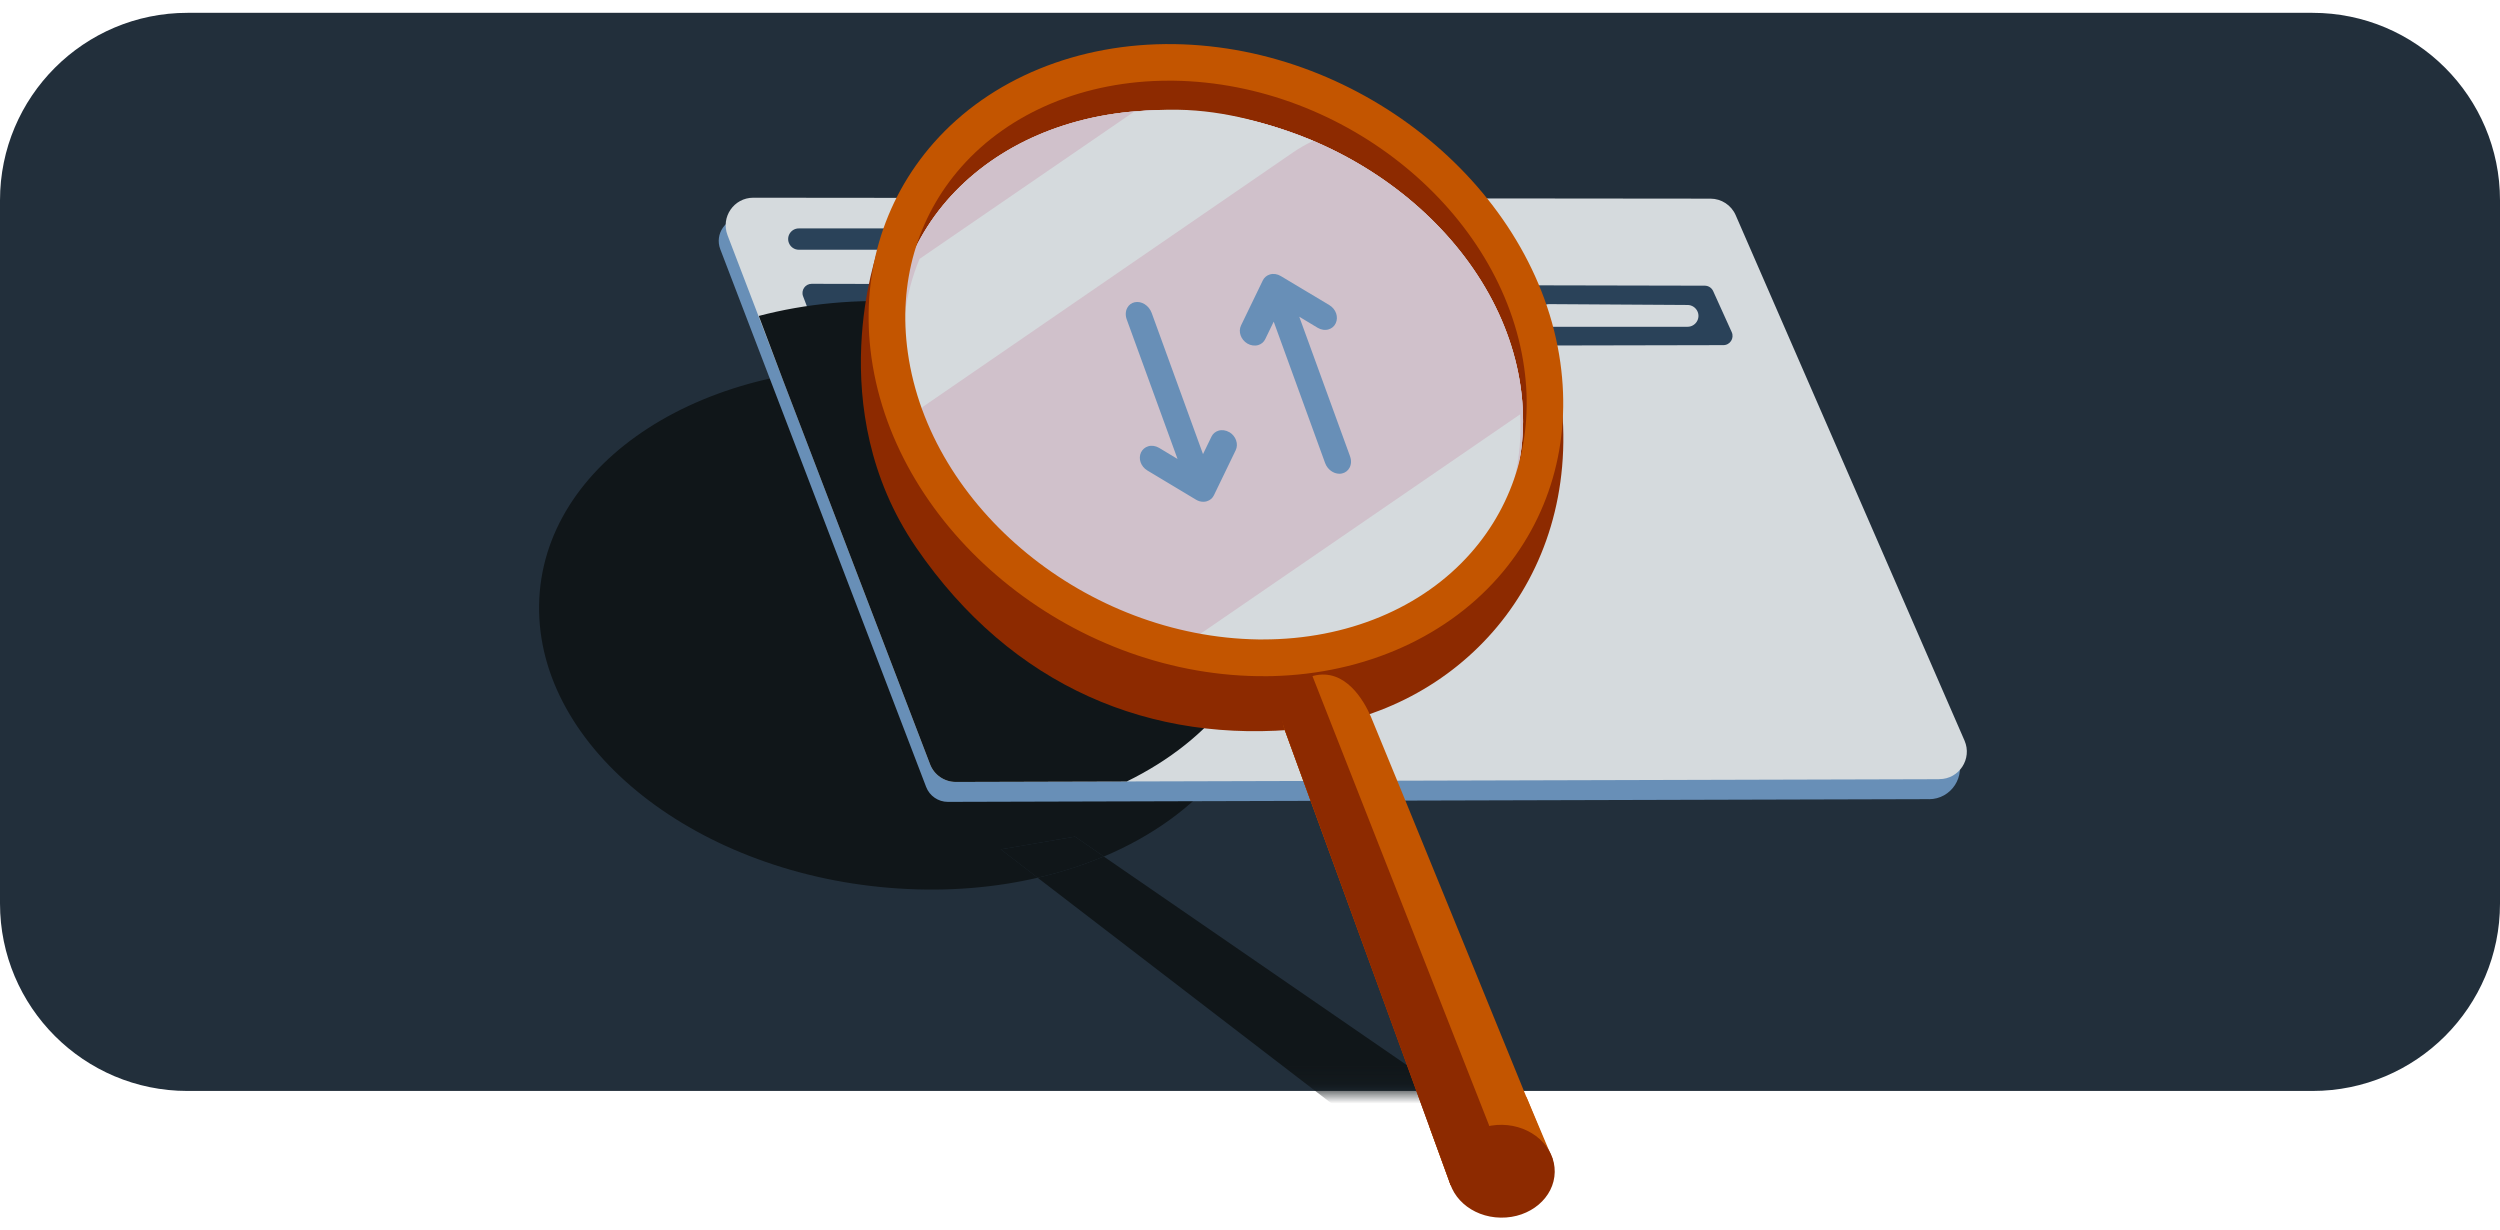 <svg width="128" height="63" viewBox="0 0 128 63" fill="none" xmlns="http://www.w3.org/2000/svg">
<path d="M118.4 0.657H9.6C4.298 0.657 0 4.955 0 10.257V46.257C0 51.559 4.298 55.857 9.6 55.857H118.4C123.702 55.857 128 51.559 128 46.257V10.257C128 4.955 123.702 0.657 118.4 0.657Z" fill="#222F3B"/>
<mask id="mask0_4038_85796" style="mask-type:alpha" maskUnits="userSpaceOnUse" x="0" y="0" width="128" height="56">
<path d="M118.4 0.657H9.6C4.298 0.657 0 4.955 0 10.257V46.257C0 51.559 4.298 55.857 9.6 55.857H118.4C123.702 55.857 128 51.559 128 46.257V10.257C128 4.955 123.702 0.657 118.4 0.657Z" fill="#222F3B"/>
</mask>
<g mask="url(#mask0_4038_85796)">
<path d="M79.486 59.664L74.874 61.64L53.126 44.94C54.318 44.664 55.454 44.296 56.51 43.852L79.482 59.664H79.486Z" fill="#101619"/>
<path d="M46.397 18.863C56.669 19.523 64.913 26.015 64.801 33.371C64.733 37.943 61.453 41.771 56.517 43.855L55.041 42.835L51.241 43.487L53.133 44.939C50.933 45.451 48.525 45.655 46.005 45.491C35.733 44.831 27.493 38.339 27.601 30.983C27.713 23.631 36.129 18.203 46.401 18.859L46.397 18.863Z" fill="#101619"/>
<path d="M55.037 42.831L56.513 43.851C55.453 44.295 54.321 44.663 53.129 44.939L51.237 43.487L55.037 42.835V42.831Z" fill="#101619"/>
</g>
<path d="M98.762 40.916L48.53 41.056C48.038 41.056 47.594 40.752 47.418 40.291L36.878 12.759C36.582 11.979 37.154 11.148 37.99 11.148L88.246 11.2L100.218 38.691C100.674 39.743 99.906 40.919 98.762 40.919V40.916Z" fill="#688FB7"/>
<path d="M99.292 39.895L48.936 40.035C48.352 40.035 47.824 39.675 47.616 39.127L37.248 12.039C36.896 11.115 37.576 10.123 38.568 10.123L87.576 10.171C88.136 10.171 88.644 10.503 88.868 11.019L100.584 37.919C100.988 38.851 100.308 39.891 99.296 39.891L99.292 39.895Z" fill="#D5DADD"/>
<path d="M88.237 17.671L42.429 17.767C42.233 17.767 42.057 17.647 41.989 17.463L41.117 15.167C41.001 14.859 41.229 14.531 41.557 14.531L87.285 14.627C87.469 14.627 87.637 14.735 87.713 14.903L88.665 17.007C88.805 17.319 88.577 17.671 88.237 17.671Z" fill="#2A4259"/>
<path d="M86.401 16.731H79.341C79.113 16.731 78.909 16.595 78.825 16.383L78.805 16.339C78.653 15.971 78.929 15.567 79.325 15.571L86.405 15.615C86.621 15.615 86.817 15.743 86.909 15.939C87.081 16.307 86.809 16.731 86.401 16.731Z" fill="#D5DADD"/>
<path d="M75.565 16.731H68.505C68.277 16.731 68.073 16.595 67.989 16.383L67.969 16.339C67.817 15.971 68.093 15.567 68.489 15.571L75.569 15.615C75.785 15.615 75.981 15.743 76.073 15.939C76.245 16.307 75.973 16.731 75.565 16.731Z" fill="#D5DADD"/>
<path d="M55.557 12.787H40.901C40.677 12.787 40.477 12.651 40.393 12.443C40.249 12.083 40.513 11.695 40.901 11.695H55.557C55.781 11.695 55.981 11.831 56.065 12.039C56.209 12.399 55.945 12.787 55.557 12.787Z" fill="#2A4259"/>
<path d="M76.173 20.804H69.113C68.885 20.804 68.681 20.668 68.597 20.456L68.577 20.412C68.425 20.044 68.701 19.64 69.097 19.644L76.177 19.688C76.393 19.688 76.589 19.816 76.681 20.012C76.853 20.38 76.581 20.804 76.173 20.804Z" fill="#2A4259"/>
<path d="M78.601 24.215H70.453C70.193 24.215 69.957 24.079 69.857 23.867L69.837 23.823C69.665 23.455 69.977 23.051 70.437 23.055L78.605 23.099C78.853 23.099 79.081 23.227 79.185 23.423C79.381 23.791 79.069 24.215 78.601 24.215Z" fill="#2A4259"/>
<path d="M77.578 27.567H71.498C71.302 27.567 71.126 27.431 71.054 27.219L71.038 27.175C70.91 26.807 71.142 26.403 71.486 26.407L77.582 26.451C77.77 26.451 77.938 26.579 78.014 26.775C78.162 27.143 77.93 27.567 77.578 27.567Z" fill="#2A4259"/>
<path d="M48.938 40.036L57.69 40.012C62.09 37.856 64.958 34.24 65.018 29.972C65.13 22.616 56.886 16.12 46.614 15.464C43.85 15.288 41.218 15.552 38.85 16.176L40.086 19.456L47.618 39.128C47.826 39.676 48.354 40.036 48.938 40.036Z" fill="#101619"/>
<path fill-rule="evenodd" clip-rule="evenodd" d="M59.89 5.643C68.726 5.775 76.77 12.123 77.858 19.823C78.946 27.523 72.666 33.655 63.83 33.523C54.994 33.391 46.95 27.043 45.862 19.343C44.774 11.643 51.054 5.511 59.886 5.643H59.89Z" fill="#222F3B"/>
<path fill-rule="evenodd" clip-rule="evenodd" d="M76.221 57.591L67.157 34.535C67.157 34.535 65.041 35.351 65.761 37.323C66.485 39.299 74.297 60.747 74.273 60.683C74.249 60.623 75.005 59.171 76.545 58.587L76.217 57.591H76.221Z" fill="#8D2A00"/>
<path fill-rule="evenodd" clip-rule="evenodd" d="M79.504 59.363L78.168 56.199C78.168 56.199 77.085 54.947 75.276 55.475C73.469 56.003 73.197 57.731 73.197 57.731L74.272 60.683L79.504 59.363Z" fill="#C35500"/>
<path fill-rule="evenodd" clip-rule="evenodd" d="M44.957 12.771C44.957 12.771 42.009 20.875 46.905 28.031C51.805 35.187 58.953 38.127 66.769 37.303C74.589 36.479 80.937 29.795 79.941 20.535C78.945 11.275 73.845 8.275 70.925 6.151C68.005 4.027 60.505 2.319 55.373 3.483C50.245 4.647 44.953 12.771 44.953 12.771H44.957Z" fill="#8D2A00"/>
<path fill-rule="evenodd" clip-rule="evenodd" d="M59.89 5.643C68.726 5.775 76.77 12.123 77.858 19.823C78.946 27.523 72.666 33.655 63.83 33.523C54.994 33.391 46.95 27.043 45.862 19.343C44.774 11.643 51.054 5.511 59.886 5.643H59.89Z" fill="#D0C1CB"/>
<path fill-rule="evenodd" clip-rule="evenodd" d="M59.89 5.643C68.726 5.775 76.77 12.123 77.858 19.823C78.946 27.523 72.666 33.655 63.83 33.523C54.994 33.391 46.95 27.043 45.862 19.343C44.774 11.643 51.054 5.511 59.886 5.643H59.89Z" fill="#D0C1CB"/>
<path fill-rule="evenodd" clip-rule="evenodd" d="M59.89 5.643C68.726 5.775 76.77 12.123 77.858 19.823C78.946 27.523 72.666 33.655 63.83 33.523C54.994 33.391 46.95 27.043 45.862 19.343C44.774 11.643 51.054 5.511 59.886 5.643H59.89Z" fill="#D0C1CB"/>
<g clip-path="url(#clip0_4038_85796)">
<path d="M62.946 22.131C62.77 22.027 62.566 21.995 62.386 22.051C62.226 22.099 62.098 22.207 62.026 22.359L61.594 23.251L58.966 16.023C58.826 15.639 58.446 15.399 58.094 15.475C57.93 15.511 57.798 15.611 57.718 15.759C57.622 15.931 57.614 16.151 57.69 16.359L60.29 23.499L59.346 22.931C59.17 22.827 58.966 22.795 58.786 22.851C58.626 22.899 58.498 23.007 58.422 23.159C58.266 23.479 58.41 23.887 58.742 24.087L61.234 25.583C61.35 25.655 61.482 25.691 61.61 25.691C61.674 25.691 61.734 25.683 61.794 25.663C61.954 25.615 62.082 25.507 62.154 25.355L63.266 23.055C63.422 22.735 63.278 22.327 62.946 22.127V22.131Z" fill="#688FB7"/>
<path d="M69.126 23.372L66.522 16.216L67.466 16.784C67.642 16.888 67.846 16.92 68.026 16.864C68.186 16.816 68.314 16.708 68.386 16.556C68.542 16.236 68.402 15.828 68.066 15.624L65.574 14.132C65.398 14.028 65.198 13.996 65.018 14.052C64.858 14.1 64.726 14.208 64.654 14.36L63.542 16.66C63.386 16.98 63.53 17.388 63.862 17.588C64.038 17.692 64.242 17.72 64.422 17.668C64.582 17.62 64.71 17.512 64.782 17.36L65.214 16.468L67.846 23.708C67.966 24.036 68.27 24.256 68.578 24.256C68.622 24.256 68.67 24.252 68.714 24.24C68.878 24.204 69.014 24.1 69.094 23.952C69.186 23.784 69.198 23.568 69.122 23.368L69.126 23.372Z" fill="#688FB7"/>
</g>
<path d="M77.838 21.211C78.165 28.311 72.578 33.447 64.234 33.323C63.05 33.307 61.877 33.175 60.737 32.947C66.59 28.919 71.982 25.239 77.834 21.211H77.838Z" fill="#D5DADD"/>
<path d="M67.237 7.211C66.865 7.387 66.509 7.591 66.169 7.827C59.865 12.159 53.561 16.495 47.253 20.827C47.129 21.039 47.005 21.251 46.881 21.463C46.645 20.735 46.469 19.991 46.361 19.235C46.057 17.083 46.333 15.055 47.081 13.255C50.737 10.747 54.393 8.235 58.053 5.727C58.785 5.643 59.541 5.607 60.317 5.619C62.753 5.655 65.057 6.335 67.241 7.215L67.237 7.211Z" fill="#D5DADD"/>
<path d="M64.677 34.619H64.389C54.733 34.475 45.869 27.163 44.621 18.319C44.041 14.211 45.173 10.303 47.805 7.315C50.701 4.027 55.201 2.187 60.125 2.259C69.781 2.403 78.645 9.715 79.889 18.559C80.469 22.667 79.337 26.575 76.705 29.563C73.861 32.787 69.489 34.623 64.669 34.623H64.677V34.619ZM59.841 4.131C55.561 4.131 51.697 5.735 49.213 8.555C46.949 11.123 45.977 14.495 46.481 18.055C47.601 26.019 55.649 32.607 64.417 32.739H64.677C68.957 32.739 72.821 31.135 75.305 28.315C77.569 25.747 78.541 22.375 78.037 18.815C76.917 10.851 68.869 4.263 60.101 4.131H59.841Z" fill="#C35500"/>
<path fill-rule="evenodd" clip-rule="evenodd" d="M74.325 60.755C74.325 60.755 66.005 37.978 65.761 37.327C65.517 36.67 65.637 34.998 67.261 34.599C68.885 34.194 69.837 35.886 70.185 36.682C70.533 37.478 79.545 59.583 79.545 59.583L77.409 60.343L74.321 60.758L74.325 60.755Z" fill="#C35500"/>
<path fill-rule="evenodd" clip-rule="evenodd" d="M76.229 57.587L67.149 34.491C67.149 34.491 65.025 35.307 65.749 37.287C66.473 39.267 74.301 60.751 74.281 60.687C74.261 60.623 75.013 59.175 76.557 58.587L76.229 57.587Z" fill="#8D2A00"/>
<path fill-rule="evenodd" clip-rule="evenodd" d="M76.91 57.591C78.414 57.615 79.622 58.695 79.602 60.007C79.582 61.319 78.346 62.367 76.838 62.343C75.33 62.323 74.126 61.239 74.146 59.927C74.166 58.615 75.402 57.567 76.906 57.591H76.91Z" fill="#8D2A00"/>
<defs>
<clipPath id="clip0_4038_85796">
<rect width="11.536" height="11.672" fill="white" transform="translate(57.638 14.023)"/>
</clipPath>
</defs>
</svg>
